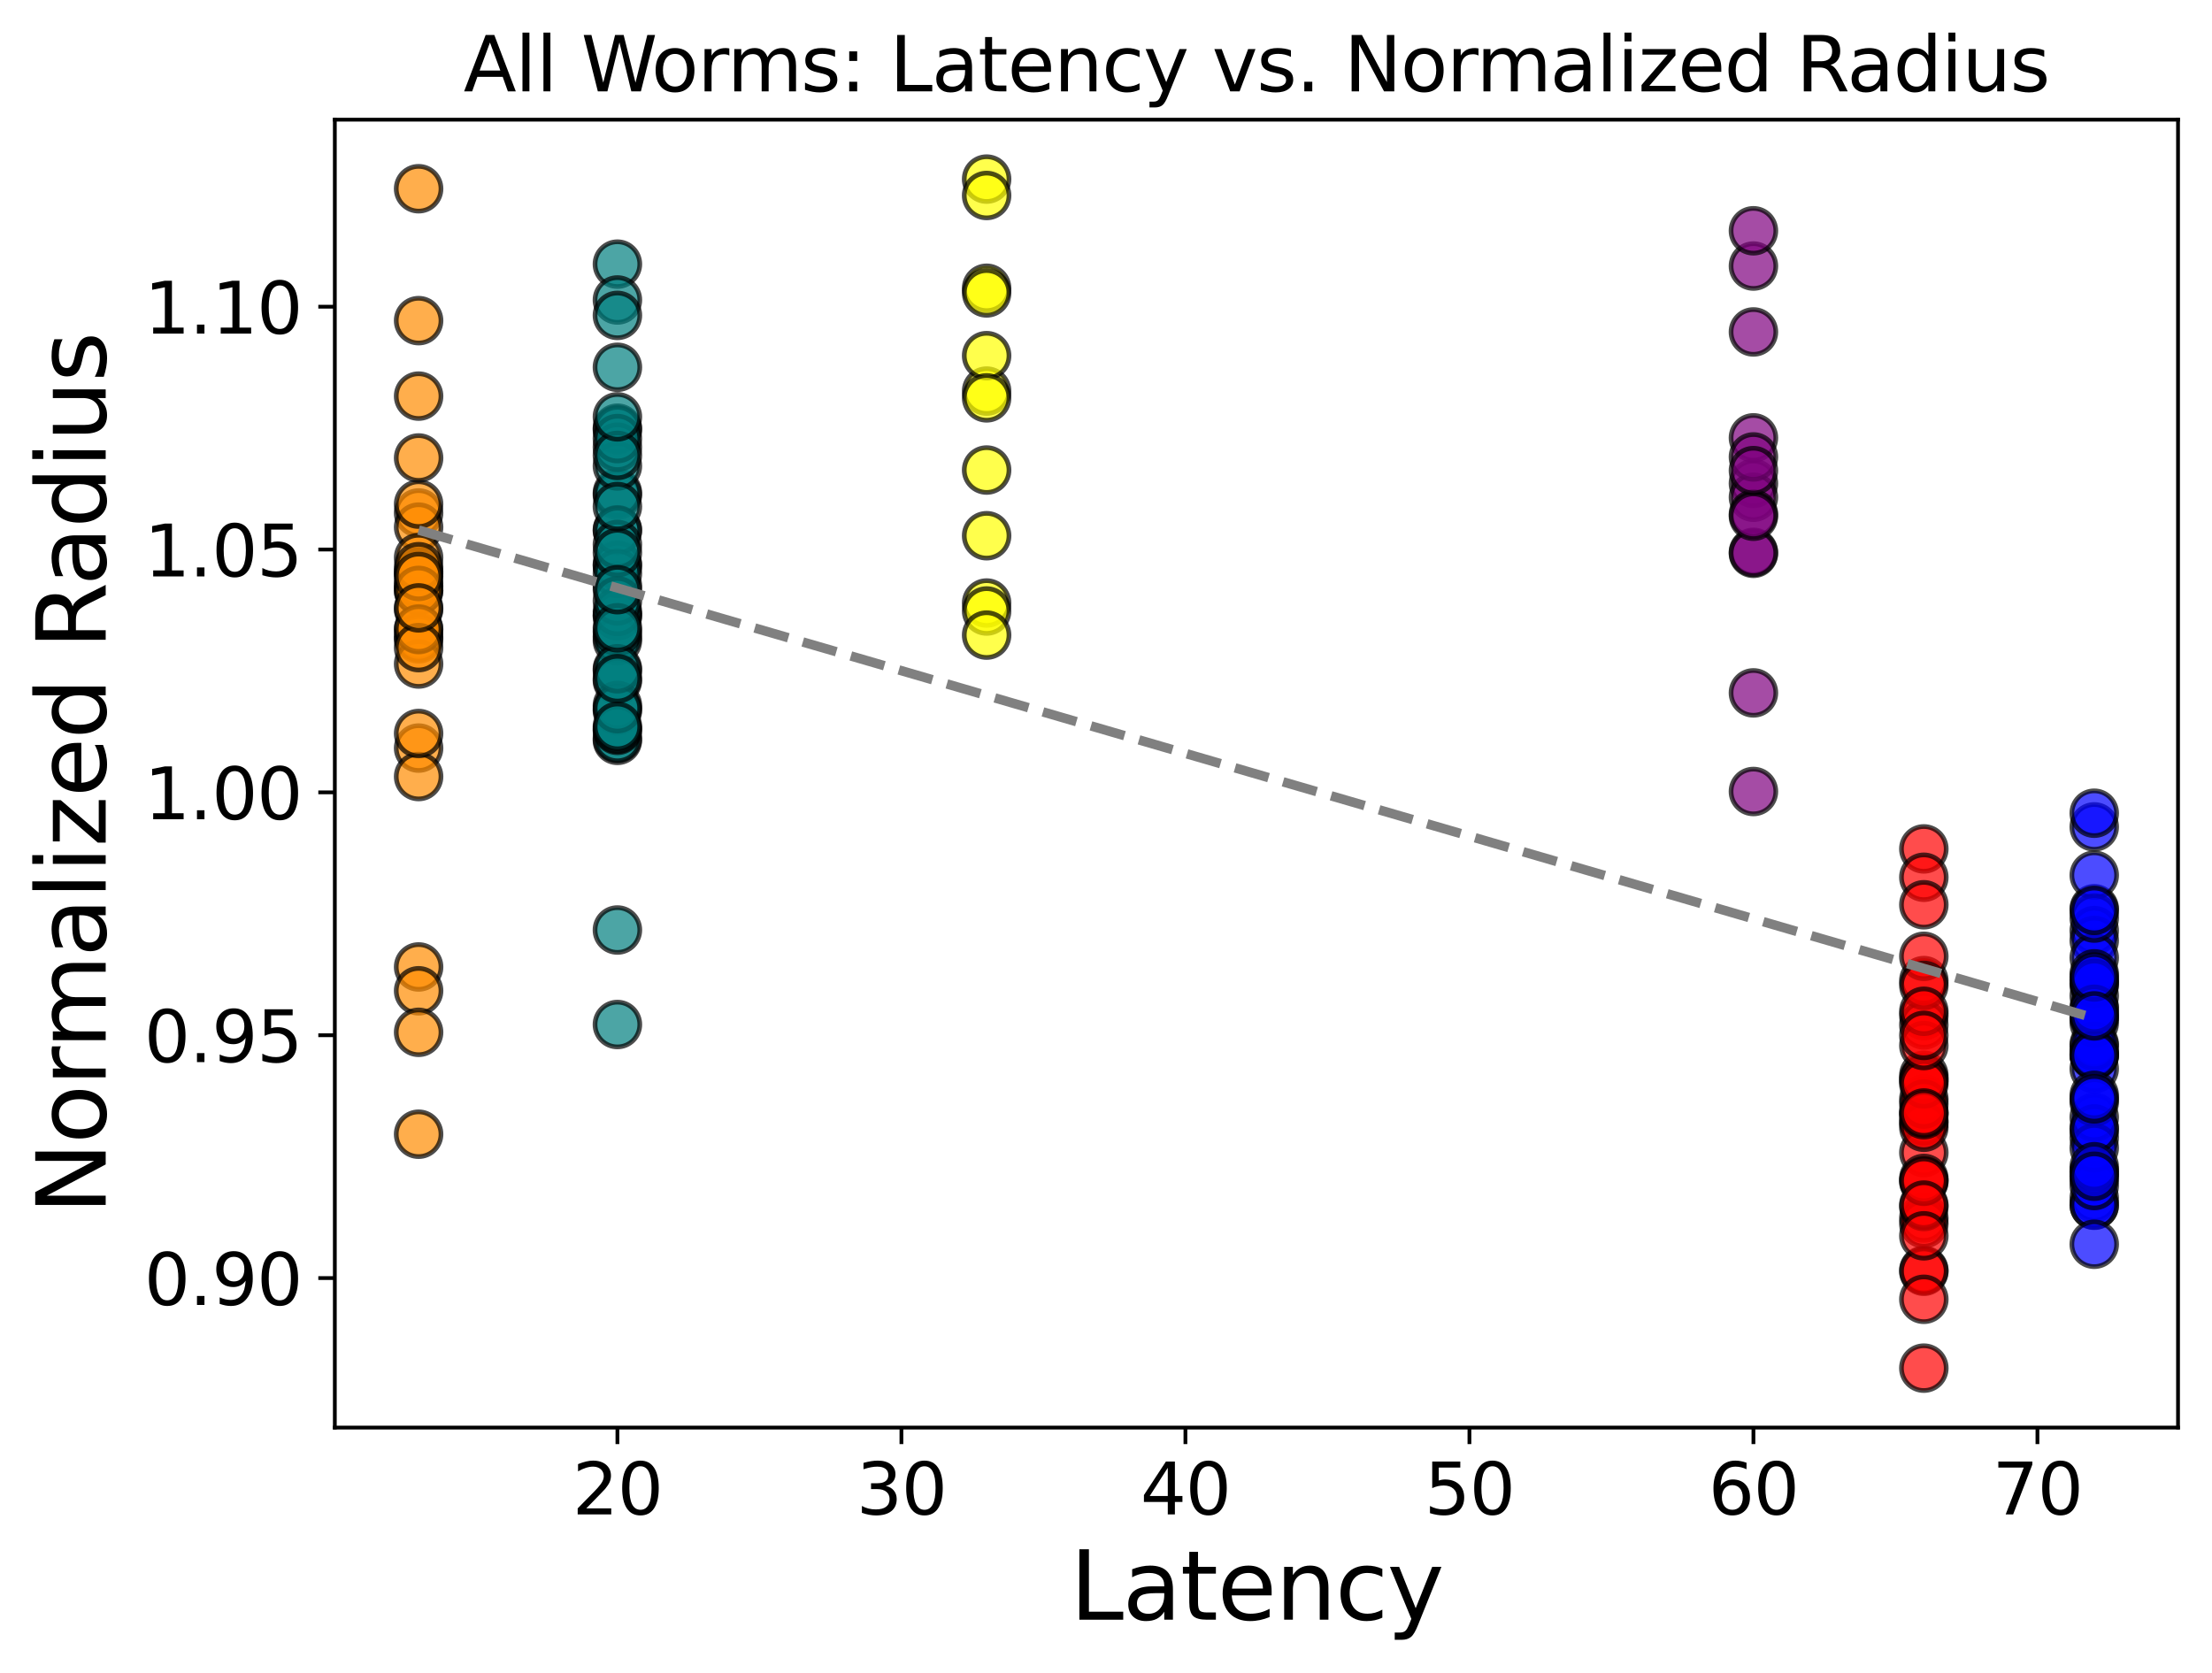 <?xml version="1.0" encoding="utf-8" standalone="no"?>
<!DOCTYPE svg PUBLIC "-//W3C//DTD SVG 1.1//EN"
  "http://www.w3.org/Graphics/SVG/1.1/DTD/svg11.dtd">
<svg xmlns:xlink="http://www.w3.org/1999/xlink" width="468.755pt" height="354.631pt" viewBox="0 0 468.755 354.631" xmlns="http://www.w3.org/2000/svg" version="1.1">
 <defs>
  <style type="text/css">*{stroke-linejoin: round; stroke-linecap: butt}</style>
 </defs>
 <g id="figure_1">
  <g id="patch_1">
   <path d="M 0 354.631 
L 468.755 354.631 
L 468.755 0 
L 0 0 
z
" style="fill: #ffffff"/>
  </g>
  <g id="axes_1">
   <g id="patch_2">
    <path d="M 70.955 302.558 
L 461.555 302.558 
L 461.555 25.358 
L 70.955 25.358 
z
" style="fill: #ffffff"/>
   </g>
   <g id="PathCollection_1">
    <defs>
     <path id="C0_0_af2b470e15" d="M 0 4.743 
C 1.258 4.743 2.465 4.244 3.354 3.354 
C 4.244 2.465 4.743 1.258 4.743 -0 
C 4.743 -1.258 4.244 -2.465 3.354 -3.354 
C 2.465 -4.244 1.258 -4.743 0 -4.743 
C -1.258 -4.743 -2.465 -4.244 -3.354 -3.354 
C -4.244 -2.465 -4.743 -1.258 -4.743 0 
C -4.743 1.258 -4.244 2.465 -3.354 3.354 
C -2.465 4.244 -1.258 4.743 0 4.743 
z
"/>
    </defs>
    <g clip-path="url(#pbd38d6093d)">
     <use xlink:href="#C0_0_af2b470e15" x="130.839" y="119.653" style="fill: #008080; fill-opacity: 0.7; stroke: #000000; stroke-opacity: 0.7"/>
    </g>
    <g clip-path="url(#pbd38d6093d)">
     <use xlink:href="#C0_0_af2b470e15" x="130.839" y="90.742" style="fill: #008080; fill-opacity: 0.7; stroke: #000000; stroke-opacity: 0.7"/>
    </g>
    <g clip-path="url(#pbd38d6093d)">
     <use xlink:href="#C0_0_af2b470e15" x="130.839" y="142.114" style="fill: #008080; fill-opacity: 0.7; stroke: #000000; stroke-opacity: 0.7"/>
    </g>
    <g clip-path="url(#pbd38d6093d)">
     <use xlink:href="#C0_0_af2b470e15" x="130.839" y="124.149" style="fill: #008080; fill-opacity: 0.7; stroke: #000000; stroke-opacity: 0.7"/>
    </g>
    <g clip-path="url(#pbd38d6093d)">
     <use xlink:href="#C0_0_af2b470e15" x="130.839" y="134.98" style="fill: #008080; fill-opacity: 0.7; stroke: #000000; stroke-opacity: 0.7"/>
    </g>
    <g clip-path="url(#pbd38d6093d)">
     <use xlink:href="#C0_0_af2b470e15" x="130.839" y="156.914" style="fill: #008080; fill-opacity: 0.7; stroke: #000000; stroke-opacity: 0.7"/>
    </g>
    <g clip-path="url(#pbd38d6093d)">
     <use xlink:href="#C0_0_af2b470e15" x="130.839" y="104.939" style="fill: #008080; fill-opacity: 0.7; stroke: #000000; stroke-opacity: 0.7"/>
    </g>
    <g clip-path="url(#pbd38d6093d)">
     <use xlink:href="#C0_0_af2b470e15" x="130.839" y="130.462" style="fill: #008080; fill-opacity: 0.7; stroke: #000000; stroke-opacity: 0.7"/>
    </g>
    <g clip-path="url(#pbd38d6093d)">
     <use xlink:href="#C0_0_af2b470e15" x="88.709" y="129.124" style="fill: #ff8c00; fill-opacity: 0.7; stroke: #000000; stroke-opacity: 0.7"/>
    </g>
    <g clip-path="url(#pbd38d6093d)">
     <use xlink:href="#C0_0_af2b470e15" x="88.709" y="124.246" style="fill: #ff8c00; fill-opacity: 0.7; stroke: #000000; stroke-opacity: 0.7"/>
    </g>
    <g clip-path="url(#pbd38d6093d)">
     <use xlink:href="#C0_0_af2b470e15" x="88.709" y="134.996" style="fill: #ff8c00; fill-opacity: 0.7; stroke: #000000; stroke-opacity: 0.7"/>
    </g>
    <g clip-path="url(#pbd38d6093d)">
     <use xlink:href="#C0_0_af2b470e15" x="88.709" y="108.719" style="fill: #ff8c00; fill-opacity: 0.7; stroke: #000000; stroke-opacity: 0.7"/>
    </g>
    <g clip-path="url(#pbd38d6093d)">
     <use xlink:href="#C0_0_af2b470e15" x="88.709" y="135.394" style="fill: #ff8c00; fill-opacity: 0.7; stroke: #000000; stroke-opacity: 0.7"/>
    </g>
    <g clip-path="url(#pbd38d6093d)">
     <use xlink:href="#C0_0_af2b470e15" x="88.709" y="121.575" style="fill: #ff8c00; fill-opacity: 0.7; stroke: #000000; stroke-opacity: 0.7"/>
    </g>
    <g clip-path="url(#pbd38d6093d)">
     <use xlink:href="#C0_0_af2b470e15" x="88.709" y="204.93" style="fill: #ff8c00; fill-opacity: 0.7; stroke: #000000; stroke-opacity: 0.7"/>
    </g>
    <g clip-path="url(#pbd38d6093d)">
     <use xlink:href="#C0_0_af2b470e15" x="407.689" y="269.219" style="fill: #ff0000; fill-opacity: 0.7; stroke: #000000; stroke-opacity: 0.7"/>
    </g>
    <g clip-path="url(#pbd38d6093d)">
     <use xlink:href="#C0_0_af2b470e15" x="407.689" y="237.92" style="fill: #ff0000; fill-opacity: 0.7; stroke: #000000; stroke-opacity: 0.7"/>
    </g>
    <g clip-path="url(#pbd38d6093d)">
     <use xlink:href="#C0_0_af2b470e15" x="407.689" y="215.247" style="fill: #ff0000; fill-opacity: 0.7; stroke: #000000; stroke-opacity: 0.7"/>
    </g>
    <g clip-path="url(#pbd38d6093d)">
     <use xlink:href="#C0_0_af2b470e15" x="407.689" y="237.548" style="fill: #ff0000; fill-opacity: 0.7; stroke: #000000; stroke-opacity: 0.7"/>
    </g>
    <g clip-path="url(#pbd38d6093d)">
     <use xlink:href="#C0_0_af2b470e15" x="407.689" y="244.273" style="fill: #ff0000; fill-opacity: 0.7; stroke: #000000; stroke-opacity: 0.7"/>
    </g>
    <g clip-path="url(#pbd38d6093d)">
     <use xlink:href="#C0_0_af2b470e15" x="407.689" y="217.215" style="fill: #ff0000; fill-opacity: 0.7; stroke: #000000; stroke-opacity: 0.7"/>
    </g>
    <g clip-path="url(#pbd38d6093d)">
     <use xlink:href="#C0_0_af2b470e15" x="443.8" y="241.073" style="fill: #0000ff; fill-opacity: 0.7; stroke: #000000; stroke-opacity: 0.7"/>
    </g>
    <g clip-path="url(#pbd38d6093d)">
     <use xlink:href="#C0_0_af2b470e15" x="443.8" y="239.21" style="fill: #0000ff; fill-opacity: 0.7; stroke: #000000; stroke-opacity: 0.7"/>
    </g>
    <g clip-path="url(#pbd38d6093d)">
     <use xlink:href="#C0_0_af2b470e15" x="443.8" y="248.42" style="fill: #0000ff; fill-opacity: 0.7; stroke: #000000; stroke-opacity: 0.7"/>
    </g>
    <g clip-path="url(#pbd38d6093d)">
     <use xlink:href="#C0_0_af2b470e15" x="443.8" y="226.509" style="fill: #0000ff; fill-opacity: 0.7; stroke: #000000; stroke-opacity: 0.7"/>
    </g>
    <g clip-path="url(#pbd38d6093d)">
     <use xlink:href="#C0_0_af2b470e15" x="443.8" y="249.827" style="fill: #0000ff; fill-opacity: 0.7; stroke: #000000; stroke-opacity: 0.7"/>
    </g>
    <g clip-path="url(#pbd38d6093d)">
     <use xlink:href="#C0_0_af2b470e15" x="371.578" y="102.456" style="fill: #800080; fill-opacity: 0.7; stroke: #000000; stroke-opacity: 0.7"/>
    </g>
    <g clip-path="url(#pbd38d6093d)">
     <use xlink:href="#C0_0_af2b470e15" x="371.578" y="117.055" style="fill: #800080; fill-opacity: 0.7; stroke: #000000; stroke-opacity: 0.7"/>
    </g>
    <g clip-path="url(#pbd38d6093d)">
     <use xlink:href="#C0_0_af2b470e15" x="209.079" y="61.091" style="fill: #ffff00; fill-opacity: 0.7; stroke: #000000; stroke-opacity: 0.7"/>
    </g>
    <g clip-path="url(#pbd38d6093d)">
     <use xlink:href="#C0_0_af2b470e15" x="130.839" y="104.426" style="fill: #008080; fill-opacity: 0.7; stroke: #000000; stroke-opacity: 0.7"/>
    </g>
    <g clip-path="url(#pbd38d6093d)">
     <use xlink:href="#C0_0_af2b470e15" x="130.839" y="112.296" style="fill: #008080; fill-opacity: 0.7; stroke: #000000; stroke-opacity: 0.7"/>
    </g>
    <g clip-path="url(#pbd38d6093d)">
     <use xlink:href="#C0_0_af2b470e15" x="130.839" y="91.065" style="fill: #008080; fill-opacity: 0.7; stroke: #000000; stroke-opacity: 0.7"/>
    </g>
    <g clip-path="url(#pbd38d6093d)">
     <use xlink:href="#C0_0_af2b470e15" x="130.839" y="119.874" style="fill: #008080; fill-opacity: 0.7; stroke: #000000; stroke-opacity: 0.7"/>
    </g>
    <g clip-path="url(#pbd38d6093d)">
     <use xlink:href="#C0_0_af2b470e15" x="130.839" y="112.455" style="fill: #008080; fill-opacity: 0.7; stroke: #000000; stroke-opacity: 0.7"/>
    </g>
    <g clip-path="url(#pbd38d6093d)">
     <use xlink:href="#C0_0_af2b470e15" x="130.839" y="130.489" style="fill: #008080; fill-opacity: 0.7; stroke: #000000; stroke-opacity: 0.7"/>
    </g>
    <g clip-path="url(#pbd38d6093d)">
     <use xlink:href="#C0_0_af2b470e15" x="88.709" y="111.714" style="fill: #ff8c00; fill-opacity: 0.7; stroke: #000000; stroke-opacity: 0.7"/>
    </g>
    <g clip-path="url(#pbd38d6093d)">
     <use xlink:href="#C0_0_af2b470e15" x="88.709" y="123.592" style="fill: #ff8c00; fill-opacity: 0.7; stroke: #000000; stroke-opacity: 0.7"/>
    </g>
    <g clip-path="url(#pbd38d6093d)">
     <use xlink:href="#C0_0_af2b470e15" x="88.709" y="83.951" style="fill: #ff8c00; fill-opacity: 0.7; stroke: #000000; stroke-opacity: 0.7"/>
    </g>
    <g clip-path="url(#pbd38d6093d)">
     <use xlink:href="#C0_0_af2b470e15" x="88.709" y="158.544" style="fill: #ff8c00; fill-opacity: 0.7; stroke: #000000; stroke-opacity: 0.7"/>
    </g>
    <g clip-path="url(#pbd38d6093d)">
     <use xlink:href="#C0_0_af2b470e15" x="88.709" y="118.176" style="fill: #ff8c00; fill-opacity: 0.7; stroke: #000000; stroke-opacity: 0.7"/>
    </g>
    <g clip-path="url(#pbd38d6093d)">
     <use xlink:href="#C0_0_af2b470e15" x="407.689" y="258.149" style="fill: #ff0000; fill-opacity: 0.7; stroke: #000000; stroke-opacity: 0.7"/>
    </g>
    <g clip-path="url(#pbd38d6093d)">
     <use xlink:href="#C0_0_af2b470e15" x="407.689" y="259.37" style="fill: #ff0000; fill-opacity: 0.7; stroke: #000000; stroke-opacity: 0.7"/>
    </g>
    <g clip-path="url(#pbd38d6093d)">
     <use xlink:href="#C0_0_af2b470e15" x="407.689" y="235.719" style="fill: #ff0000; fill-opacity: 0.7; stroke: #000000; stroke-opacity: 0.7"/>
    </g>
    <g clip-path="url(#pbd38d6093d)">
     <use xlink:href="#C0_0_af2b470e15" x="407.689" y="232.921" style="fill: #ff0000; fill-opacity: 0.7; stroke: #000000; stroke-opacity: 0.7"/>
    </g>
    <g clip-path="url(#pbd38d6093d)">
     <use xlink:href="#C0_0_af2b470e15" x="407.689" y="255.707" style="fill: #ff0000; fill-opacity: 0.7; stroke: #000000; stroke-opacity: 0.7"/>
    </g>
    <g clip-path="url(#pbd38d6093d)">
     <use xlink:href="#C0_0_af2b470e15" x="407.689" y="250.259" style="fill: #ff0000; fill-opacity: 0.7; stroke: #000000; stroke-opacity: 0.7"/>
    </g>
    <g clip-path="url(#pbd38d6093d)">
     <use xlink:href="#C0_0_af2b470e15" x="407.689" y="238.91" style="fill: #ff0000; fill-opacity: 0.7; stroke: #000000; stroke-opacity: 0.7"/>
    </g>
    <g clip-path="url(#pbd38d6093d)">
     <use xlink:href="#C0_0_af2b470e15" x="407.689" y="227.898" style="fill: #ff0000; fill-opacity: 0.7; stroke: #000000; stroke-opacity: 0.7"/>
    </g>
    <g clip-path="url(#pbd38d6093d)">
     <use xlink:href="#C0_0_af2b470e15" x="443.8" y="211.038" style="fill: #0000ff; fill-opacity: 0.7; stroke: #000000; stroke-opacity: 0.7"/>
    </g>
    <g clip-path="url(#pbd38d6093d)">
     <use xlink:href="#C0_0_af2b470e15" x="443.8" y="223.303" style="fill: #0000ff; fill-opacity: 0.7; stroke: #000000; stroke-opacity: 0.7"/>
    </g>
    <g clip-path="url(#pbd38d6093d)">
     <use xlink:href="#C0_0_af2b470e15" x="443.8" y="223.549" style="fill: #0000ff; fill-opacity: 0.7; stroke: #000000; stroke-opacity: 0.7"/>
    </g>
    <g clip-path="url(#pbd38d6093d)">
     <use xlink:href="#C0_0_af2b470e15" x="443.8" y="236.801" style="fill: #0000ff; fill-opacity: 0.7; stroke: #000000; stroke-opacity: 0.7"/>
    </g>
    <g clip-path="url(#pbd38d6093d)">
     <use xlink:href="#C0_0_af2b470e15" x="443.8" y="192.592" style="fill: #0000ff; fill-opacity: 0.7; stroke: #000000; stroke-opacity: 0.7"/>
    </g>
    <g clip-path="url(#pbd38d6093d)">
     <use xlink:href="#C0_0_af2b470e15" x="443.8" y="213.473" style="fill: #0000ff; fill-opacity: 0.7; stroke: #000000; stroke-opacity: 0.7"/>
    </g>
    <g clip-path="url(#pbd38d6093d)">
     <use xlink:href="#C0_0_af2b470e15" x="443.8" y="197.225" style="fill: #0000ff; fill-opacity: 0.7; stroke: #000000; stroke-opacity: 0.7"/>
    </g>
    <g clip-path="url(#pbd38d6093d)">
     <use xlink:href="#C0_0_af2b470e15" x="443.8" y="199.302" style="fill: #0000ff; fill-opacity: 0.7; stroke: #000000; stroke-opacity: 0.7"/>
    </g>
    <g clip-path="url(#pbd38d6093d)">
     <use xlink:href="#C0_0_af2b470e15" x="371.578" y="56.386" style="fill: #800080; fill-opacity: 0.7; stroke: #000000; stroke-opacity: 0.7"/>
    </g>
    <g clip-path="url(#pbd38d6093d)">
     <use xlink:href="#C0_0_af2b470e15" x="371.578" y="92.794" style="fill: #800080; fill-opacity: 0.7; stroke: #000000; stroke-opacity: 0.7"/>
    </g>
    <g clip-path="url(#pbd38d6093d)">
     <use xlink:href="#C0_0_af2b470e15" x="371.578" y="105.387" style="fill: #800080; fill-opacity: 0.7; stroke: #000000; stroke-opacity: 0.7"/>
    </g>
    <g clip-path="url(#pbd38d6093d)">
     <use xlink:href="#C0_0_af2b470e15" x="209.079" y="82.886" style="fill: #ffff00; fill-opacity: 0.7; stroke: #000000; stroke-opacity: 0.7"/>
    </g>
    <g clip-path="url(#pbd38d6093d)">
     <use xlink:href="#C0_0_af2b470e15" x="209.079" y="113.54" style="fill: #ffff00; fill-opacity: 0.7; stroke: #000000; stroke-opacity: 0.7"/>
    </g>
    <g clip-path="url(#pbd38d6093d)">
     <use xlink:href="#C0_0_af2b470e15" x="130.839" y="98.754" style="fill: #008080; fill-opacity: 0.7; stroke: #000000; stroke-opacity: 0.7"/>
    </g>
    <g clip-path="url(#pbd38d6093d)">
     <use xlink:href="#C0_0_af2b470e15" x="130.839" y="121.536" style="fill: #008080; fill-opacity: 0.7; stroke: #000000; stroke-opacity: 0.7"/>
    </g>
    <g clip-path="url(#pbd38d6093d)">
     <use xlink:href="#C0_0_af2b470e15" x="130.839" y="94.775" style="fill: #008080; fill-opacity: 0.7; stroke: #000000; stroke-opacity: 0.7"/>
    </g>
    <g clip-path="url(#pbd38d6093d)">
     <use xlink:href="#C0_0_af2b470e15" x="130.839" y="135.783" style="fill: #008080; fill-opacity: 0.7; stroke: #000000; stroke-opacity: 0.7"/>
    </g>
    <g clip-path="url(#pbd38d6093d)">
     <use xlink:href="#C0_0_af2b470e15" x="88.709" y="164.575" style="fill: #ff8c00; fill-opacity: 0.7; stroke: #000000; stroke-opacity: 0.7"/>
    </g>
    <g clip-path="url(#pbd38d6093d)">
     <use xlink:href="#C0_0_af2b470e15" x="88.709" y="209.981" style="fill: #ff8c00; fill-opacity: 0.7; stroke: #000000; stroke-opacity: 0.7"/>
    </g>
    <g clip-path="url(#pbd38d6093d)">
     <use xlink:href="#C0_0_af2b470e15" x="88.709" y="240.38" style="fill: #ff8c00; fill-opacity: 0.7; stroke: #000000; stroke-opacity: 0.7"/>
    </g>
    <g clip-path="url(#pbd38d6093d)">
     <use xlink:href="#C0_0_af2b470e15" x="88.709" y="67.955" style="fill: #ff8c00; fill-opacity: 0.7; stroke: #000000; stroke-opacity: 0.7"/>
    </g>
    <g clip-path="url(#pbd38d6093d)">
     <use xlink:href="#C0_0_af2b470e15" x="407.689" y="228.952" style="fill: #ff0000; fill-opacity: 0.7; stroke: #000000; stroke-opacity: 0.7"/>
    </g>
    <g clip-path="url(#pbd38d6093d)">
     <use xlink:href="#C0_0_af2b470e15" x="407.689" y="269.435" style="fill: #ff0000; fill-opacity: 0.7; stroke: #000000; stroke-opacity: 0.7"/>
    </g>
    <g clip-path="url(#pbd38d6093d)">
     <use xlink:href="#C0_0_af2b470e15" x="407.689" y="249.747" style="fill: #ff0000; fill-opacity: 0.7; stroke: #000000; stroke-opacity: 0.7"/>
    </g>
    <g clip-path="url(#pbd38d6093d)">
     <use xlink:href="#C0_0_af2b470e15" x="443.8" y="253.91" style="fill: #0000ff; fill-opacity: 0.7; stroke: #000000; stroke-opacity: 0.7"/>
    </g>
    <g clip-path="url(#pbd38d6093d)">
     <use xlink:href="#C0_0_af2b470e15" x="443.8" y="208.695" style="fill: #0000ff; fill-opacity: 0.7; stroke: #000000; stroke-opacity: 0.7"/>
    </g>
    <g clip-path="url(#pbd38d6093d)">
     <use xlink:href="#C0_0_af2b470e15" x="443.8" y="233.564" style="fill: #0000ff; fill-opacity: 0.7; stroke: #000000; stroke-opacity: 0.7"/>
    </g>
    <g clip-path="url(#pbd38d6093d)">
     <use xlink:href="#C0_0_af2b470e15" x="371.578" y="117.274" style="fill: #800080; fill-opacity: 0.7; stroke: #000000; stroke-opacity: 0.7"/>
    </g>
    <g clip-path="url(#pbd38d6093d)">
     <use xlink:href="#C0_0_af2b470e15" x="371.578" y="167.744" style="fill: #800080; fill-opacity: 0.7; stroke: #000000; stroke-opacity: 0.7"/>
    </g>
    <g clip-path="url(#pbd38d6093d)">
     <use xlink:href="#C0_0_af2b470e15" x="209.079" y="75.377" style="fill: #ffff00; fill-opacity: 0.7; stroke: #000000; stroke-opacity: 0.7"/>
    </g>
    <g clip-path="url(#pbd38d6093d)">
     <use xlink:href="#C0_0_af2b470e15" x="209.079" y="84.32" style="fill: #ffff00; fill-opacity: 0.7; stroke: #000000; stroke-opacity: 0.7"/>
    </g>
    <g clip-path="url(#pbd38d6093d)">
     <use xlink:href="#C0_0_af2b470e15" x="130.839" y="115.399" style="fill: #008080; fill-opacity: 0.7; stroke: #000000; stroke-opacity: 0.7"/>
    </g>
    <g clip-path="url(#pbd38d6093d)">
     <use xlink:href="#C0_0_af2b470e15" x="130.839" y="117.129" style="fill: #008080; fill-opacity: 0.7; stroke: #000000; stroke-opacity: 0.7"/>
    </g>
    <g clip-path="url(#pbd38d6093d)">
     <use xlink:href="#C0_0_af2b470e15" x="130.839" y="129.587" style="fill: #008080; fill-opacity: 0.7; stroke: #000000; stroke-opacity: 0.7"/>
    </g>
    <g clip-path="url(#pbd38d6093d)">
     <use xlink:href="#C0_0_af2b470e15" x="130.839" y="107.353" style="fill: #008080; fill-opacity: 0.7; stroke: #000000; stroke-opacity: 0.7"/>
    </g>
    <g clip-path="url(#pbd38d6093d)">
     <use xlink:href="#C0_0_af2b470e15" x="130.839" y="156.499" style="fill: #008080; fill-opacity: 0.7; stroke: #000000; stroke-opacity: 0.7"/>
    </g>
    <g clip-path="url(#pbd38d6093d)">
     <use xlink:href="#C0_0_af2b470e15" x="130.839" y="127.346" style="fill: #008080; fill-opacity: 0.7; stroke: #000000; stroke-opacity: 0.7"/>
    </g>
    <g clip-path="url(#pbd38d6093d)">
     <use xlink:href="#C0_0_af2b470e15" x="88.709" y="140.728" style="fill: #ff8c00; fill-opacity: 0.7; stroke: #000000; stroke-opacity: 0.7"/>
    </g>
    <g clip-path="url(#pbd38d6093d)">
     <use xlink:href="#C0_0_af2b470e15" x="88.709" y="121.159" style="fill: #ff8c00; fill-opacity: 0.7; stroke: #000000; stroke-opacity: 0.7"/>
    </g>
    <g clip-path="url(#pbd38d6093d)">
     <use xlink:href="#C0_0_af2b470e15" x="88.709" y="125.208" style="fill: #ff8c00; fill-opacity: 0.7; stroke: #000000; stroke-opacity: 0.7"/>
    </g>
    <g clip-path="url(#pbd38d6093d)">
     <use xlink:href="#C0_0_af2b470e15" x="88.709" y="218.784" style="fill: #ff8c00; fill-opacity: 0.7; stroke: #000000; stroke-opacity: 0.7"/>
    </g>
    <g clip-path="url(#pbd38d6093d)">
     <use xlink:href="#C0_0_af2b470e15" x="88.709" y="106.842" style="fill: #ff8c00; fill-opacity: 0.7; stroke: #000000; stroke-opacity: 0.7"/>
    </g>
    <g clip-path="url(#pbd38d6093d)">
     <use xlink:href="#C0_0_af2b470e15" x="88.709" y="120.102" style="fill: #ff8c00; fill-opacity: 0.7; stroke: #000000; stroke-opacity: 0.7"/>
    </g>
    <g clip-path="url(#pbd38d6093d)">
     <use xlink:href="#C0_0_af2b470e15" x="407.689" y="233.995" style="fill: #ff0000; fill-opacity: 0.7; stroke: #000000; stroke-opacity: 0.7"/>
    </g>
    <g clip-path="url(#pbd38d6093d)">
     <use xlink:href="#C0_0_af2b470e15" x="407.689" y="228.7" style="fill: #ff0000; fill-opacity: 0.7; stroke: #000000; stroke-opacity: 0.7"/>
    </g>
    <g clip-path="url(#pbd38d6093d)">
     <use xlink:href="#C0_0_af2b470e15" x="407.689" y="207.822" style="fill: #ff0000; fill-opacity: 0.7; stroke: #000000; stroke-opacity: 0.7"/>
    </g>
    <g clip-path="url(#pbd38d6093d)">
     <use xlink:href="#C0_0_af2b470e15" x="443.8" y="255.44" style="fill: #0000ff; fill-opacity: 0.7; stroke: #000000; stroke-opacity: 0.7"/>
    </g>
    <g clip-path="url(#pbd38d6093d)">
     <use xlink:href="#C0_0_af2b470e15" x="443.8" y="255.389" style="fill: #0000ff; fill-opacity: 0.7; stroke: #000000; stroke-opacity: 0.7"/>
    </g>
    <g clip-path="url(#pbd38d6093d)">
     <use xlink:href="#C0_0_af2b470e15" x="443.8" y="251.261" style="fill: #0000ff; fill-opacity: 0.7; stroke: #000000; stroke-opacity: 0.7"/>
    </g>
    <g clip-path="url(#pbd38d6093d)">
     <use xlink:href="#C0_0_af2b470e15" x="443.8" y="221.311" style="fill: #0000ff; fill-opacity: 0.7; stroke: #000000; stroke-opacity: 0.7"/>
    </g>
    <g clip-path="url(#pbd38d6093d)">
     <use xlink:href="#C0_0_af2b470e15" x="443.8" y="202.986" style="fill: #0000ff; fill-opacity: 0.7; stroke: #000000; stroke-opacity: 0.7"/>
    </g>
    <g clip-path="url(#pbd38d6093d)">
     <use xlink:href="#C0_0_af2b470e15" x="443.8" y="243.272" style="fill: #0000ff; fill-opacity: 0.7; stroke: #000000; stroke-opacity: 0.7"/>
    </g>
    <g clip-path="url(#pbd38d6093d)">
     <use xlink:href="#C0_0_af2b470e15" x="443.8" y="216.8" style="fill: #0000ff; fill-opacity: 0.7; stroke: #000000; stroke-opacity: 0.7"/>
    </g>
    <g clip-path="url(#pbd38d6093d)">
     <use xlink:href="#C0_0_af2b470e15" x="371.578" y="96.839" style="fill: #800080; fill-opacity: 0.7; stroke: #000000; stroke-opacity: 0.7"/>
    </g>
    <g clip-path="url(#pbd38d6093d)">
     <use xlink:href="#C0_0_af2b470e15" x="371.578" y="108.956" style="fill: #800080; fill-opacity: 0.7; stroke: #000000; stroke-opacity: 0.7"/>
    </g>
    <g clip-path="url(#pbd38d6093d)">
     <use xlink:href="#C0_0_af2b470e15" x="209.079" y="127.805" style="fill: #ffff00; fill-opacity: 0.7; stroke: #000000; stroke-opacity: 0.7"/>
    </g>
    <g clip-path="url(#pbd38d6093d)">
     <use xlink:href="#C0_0_af2b470e15" x="209.079" y="129.492" style="fill: #ffff00; fill-opacity: 0.7; stroke: #000000; stroke-opacity: 0.7"/>
    </g>
    <g clip-path="url(#pbd38d6093d)">
     <use xlink:href="#C0_0_af2b470e15" x="130.839" y="92.951" style="fill: #008080; fill-opacity: 0.7; stroke: #000000; stroke-opacity: 0.7"/>
    </g>
    <g clip-path="url(#pbd38d6093d)">
     <use xlink:href="#C0_0_af2b470e15" x="130.839" y="55.981" style="fill: #008080; fill-opacity: 0.7; stroke: #000000; stroke-opacity: 0.7"/>
    </g>
    <g clip-path="url(#pbd38d6093d)">
     <use xlink:href="#C0_0_af2b470e15" x="130.839" y="133.841" style="fill: #008080; fill-opacity: 0.7; stroke: #000000; stroke-opacity: 0.7"/>
    </g>
    <g clip-path="url(#pbd38d6093d)">
     <use xlink:href="#C0_0_af2b470e15" x="130.839" y="63.577" style="fill: #008080; fill-opacity: 0.7; stroke: #000000; stroke-opacity: 0.7"/>
    </g>
    <g clip-path="url(#pbd38d6093d)">
     <use xlink:href="#C0_0_af2b470e15" x="130.839" y="144.271" style="fill: #008080; fill-opacity: 0.7; stroke: #000000; stroke-opacity: 0.7"/>
    </g>
    <g clip-path="url(#pbd38d6093d)">
     <use xlink:href="#C0_0_af2b470e15" x="88.709" y="40.001" style="fill: #ff8c00; fill-opacity: 0.7; stroke: #000000; stroke-opacity: 0.7"/>
    </g>
    <g clip-path="url(#pbd38d6093d)">
     <use xlink:href="#C0_0_af2b470e15" x="407.689" y="289.957" style="fill: #ff0000; fill-opacity: 0.7; stroke: #000000; stroke-opacity: 0.7"/>
    </g>
    <g clip-path="url(#pbd38d6093d)">
     <use xlink:href="#C0_0_af2b470e15" x="407.689" y="229.719" style="fill: #ff0000; fill-opacity: 0.7; stroke: #000000; stroke-opacity: 0.7"/>
    </g>
    <g clip-path="url(#pbd38d6093d)">
     <use xlink:href="#C0_0_af2b470e15" x="407.689" y="250.372" style="fill: #ff0000; fill-opacity: 0.7; stroke: #000000; stroke-opacity: 0.7"/>
    </g>
    <g clip-path="url(#pbd38d6093d)">
     <use xlink:href="#C0_0_af2b470e15" x="407.689" y="179.913" style="fill: #ff0000; fill-opacity: 0.7; stroke: #000000; stroke-opacity: 0.7"/>
    </g>
    <g clip-path="url(#pbd38d6093d)">
     <use xlink:href="#C0_0_af2b470e15" x="407.689" y="255.402" style="fill: #ff0000; fill-opacity: 0.7; stroke: #000000; stroke-opacity: 0.7"/>
    </g>
    <g clip-path="url(#pbd38d6093d)">
     <use xlink:href="#C0_0_af2b470e15" x="407.689" y="202.674" style="fill: #ff0000; fill-opacity: 0.7; stroke: #000000; stroke-opacity: 0.7"/>
    </g>
    <g clip-path="url(#pbd38d6093d)">
     <use xlink:href="#C0_0_af2b470e15" x="407.689" y="185.924" style="fill: #ff0000; fill-opacity: 0.7; stroke: #000000; stroke-opacity: 0.7"/>
    </g>
    <g clip-path="url(#pbd38d6093d)">
     <use xlink:href="#C0_0_af2b470e15" x="407.689" y="208.831" style="fill: #ff0000; fill-opacity: 0.7; stroke: #000000; stroke-opacity: 0.7"/>
    </g>
    <g clip-path="url(#pbd38d6093d)">
     <use xlink:href="#C0_0_af2b470e15" x="443.8" y="185.484" style="fill: #0000ff; fill-opacity: 0.7; stroke: #000000; stroke-opacity: 0.7"/>
    </g>
    <g clip-path="url(#pbd38d6093d)">
     <use xlink:href="#C0_0_af2b470e15" x="443.8" y="175.249" style="fill: #0000ff; fill-opacity: 0.7; stroke: #000000; stroke-opacity: 0.7"/>
    </g>
    <g clip-path="url(#pbd38d6093d)">
     <use xlink:href="#C0_0_af2b470e15" x="443.8" y="172.351" style="fill: #0000ff; fill-opacity: 0.7; stroke: #000000; stroke-opacity: 0.7"/>
    </g>
    <g clip-path="url(#pbd38d6093d)">
     <use xlink:href="#C0_0_af2b470e15" x="443.8" y="215.76" style="fill: #0000ff; fill-opacity: 0.7; stroke: #000000; stroke-opacity: 0.7"/>
    </g>
    <g clip-path="url(#pbd38d6093d)">
     <use xlink:href="#C0_0_af2b470e15" x="443.8" y="194.569" style="fill: #0000ff; fill-opacity: 0.7; stroke: #000000; stroke-opacity: 0.7"/>
    </g>
    <g clip-path="url(#pbd38d6093d)">
     <use xlink:href="#C0_0_af2b470e15" x="443.8" y="207.744" style="fill: #0000ff; fill-opacity: 0.7; stroke: #000000; stroke-opacity: 0.7"/>
    </g>
    <g clip-path="url(#pbd38d6093d)">
     <use xlink:href="#C0_0_af2b470e15" x="443.8" y="192.951" style="fill: #0000ff; fill-opacity: 0.7; stroke: #000000; stroke-opacity: 0.7"/>
    </g>
    <g clip-path="url(#pbd38d6093d)">
     <use xlink:href="#C0_0_af2b470e15" x="443.8" y="206.386" style="fill: #0000ff; fill-opacity: 0.7; stroke: #000000; stroke-opacity: 0.7"/>
    </g>
    <g clip-path="url(#pbd38d6093d)">
     <use xlink:href="#C0_0_af2b470e15" x="371.578" y="109.413" style="fill: #800080; fill-opacity: 0.7; stroke: #000000; stroke-opacity: 0.7"/>
    </g>
    <g clip-path="url(#pbd38d6093d)">
     <use xlink:href="#C0_0_af2b470e15" x="371.578" y="70.35" style="fill: #800080; fill-opacity: 0.7; stroke: #000000; stroke-opacity: 0.7"/>
    </g>
    <g clip-path="url(#pbd38d6093d)">
     <use xlink:href="#C0_0_af2b470e15" x="209.079" y="134.601" style="fill: #ffff00; fill-opacity: 0.7; stroke: #000000; stroke-opacity: 0.7"/>
    </g>
    <g clip-path="url(#pbd38d6093d)">
     <use xlink:href="#C0_0_af2b470e15" x="130.839" y="150.609" style="fill: #008080; fill-opacity: 0.7; stroke: #000000; stroke-opacity: 0.7"/>
    </g>
    <g clip-path="url(#pbd38d6093d)">
     <use xlink:href="#C0_0_af2b470e15" x="130.839" y="154.788" style="fill: #008080; fill-opacity: 0.7; stroke: #000000; stroke-opacity: 0.7"/>
    </g>
    <g clip-path="url(#pbd38d6093d)">
     <use xlink:href="#C0_0_af2b470e15" x="130.839" y="149.508" style="fill: #008080; fill-opacity: 0.7; stroke: #000000; stroke-opacity: 0.7"/>
    </g>
    <g clip-path="url(#pbd38d6093d)">
     <use xlink:href="#C0_0_af2b470e15" x="130.839" y="197.102" style="fill: #008080; fill-opacity: 0.7; stroke: #000000; stroke-opacity: 0.7"/>
    </g>
    <g clip-path="url(#pbd38d6093d)">
     <use xlink:href="#C0_0_af2b470e15" x="130.839" y="154.528" style="fill: #008080; fill-opacity: 0.7; stroke: #000000; stroke-opacity: 0.7"/>
    </g>
    <g clip-path="url(#pbd38d6093d)">
     <use xlink:href="#C0_0_af2b470e15" x="130.839" y="150.192" style="fill: #008080; fill-opacity: 0.7; stroke: #000000; stroke-opacity: 0.7"/>
    </g>
    <g clip-path="url(#pbd38d6093d)">
     <use xlink:href="#C0_0_af2b470e15" x="130.839" y="141.738" style="fill: #008080; fill-opacity: 0.7; stroke: #000000; stroke-opacity: 0.7"/>
    </g>
    <g clip-path="url(#pbd38d6093d)">
     <use xlink:href="#C0_0_af2b470e15" x="130.839" y="143.836" style="fill: #008080; fill-opacity: 0.7; stroke: #000000; stroke-opacity: 0.7"/>
    </g>
    <g clip-path="url(#pbd38d6093d)">
     <use xlink:href="#C0_0_af2b470e15" x="130.839" y="153.948" style="fill: #008080; fill-opacity: 0.7; stroke: #000000; stroke-opacity: 0.7"/>
    </g>
    <g clip-path="url(#pbd38d6093d)">
     <use xlink:href="#C0_0_af2b470e15" x="130.839" y="96.519" style="fill: #008080; fill-opacity: 0.7; stroke: #000000; stroke-opacity: 0.7"/>
    </g>
    <g clip-path="url(#pbd38d6093d)">
     <use xlink:href="#C0_0_af2b470e15" x="88.709" y="125.124" style="fill: #ff8c00; fill-opacity: 0.7; stroke: #000000; stroke-opacity: 0.7"/>
    </g>
    <g clip-path="url(#pbd38d6093d)">
     <use xlink:href="#C0_0_af2b470e15" x="88.709" y="155.456" style="fill: #ff8c00; fill-opacity: 0.7; stroke: #000000; stroke-opacity: 0.7"/>
    </g>
    <g clip-path="url(#pbd38d6093d)">
     <use xlink:href="#C0_0_af2b470e15" x="88.709" y="133.448" style="fill: #ff8c00; fill-opacity: 0.7; stroke: #000000; stroke-opacity: 0.7"/>
    </g>
    <g clip-path="url(#pbd38d6093d)">
     <use xlink:href="#C0_0_af2b470e15" x="88.709" y="122.173" style="fill: #ff8c00; fill-opacity: 0.7; stroke: #000000; stroke-opacity: 0.7"/>
    </g>
    <g clip-path="url(#pbd38d6093d)">
     <use xlink:href="#C0_0_af2b470e15" x="88.709" y="133.293" style="fill: #ff8c00; fill-opacity: 0.7; stroke: #000000; stroke-opacity: 0.7"/>
    </g>
    <g clip-path="url(#pbd38d6093d)">
     <use xlink:href="#C0_0_af2b470e15" x="407.689" y="275.366" style="fill: #ff0000; fill-opacity: 0.7; stroke: #000000; stroke-opacity: 0.7"/>
    </g>
    <g clip-path="url(#pbd38d6093d)">
     <use xlink:href="#C0_0_af2b470e15" x="443.8" y="239.279" style="fill: #0000ff; fill-opacity: 0.7; stroke: #000000; stroke-opacity: 0.7"/>
    </g>
    <g clip-path="url(#pbd38d6093d)">
     <use xlink:href="#C0_0_af2b470e15" x="443.8" y="221.756" style="fill: #0000ff; fill-opacity: 0.7; stroke: #000000; stroke-opacity: 0.7"/>
    </g>
    <g clip-path="url(#pbd38d6093d)">
     <use xlink:href="#C0_0_af2b470e15" x="443.8" y="223.49" style="fill: #0000ff; fill-opacity: 0.7; stroke: #000000; stroke-opacity: 0.7"/>
    </g>
    <g clip-path="url(#pbd38d6093d)">
     <use xlink:href="#C0_0_af2b470e15" x="443.8" y="248.276" style="fill: #0000ff; fill-opacity: 0.7; stroke: #000000; stroke-opacity: 0.7"/>
    </g>
    <g clip-path="url(#pbd38d6093d)">
     <use xlink:href="#C0_0_af2b470e15" x="443.8" y="208.423" style="fill: #0000ff; fill-opacity: 0.7; stroke: #000000; stroke-opacity: 0.7"/>
    </g>
    <g clip-path="url(#pbd38d6093d)">
     <use xlink:href="#C0_0_af2b470e15" x="443.8" y="263.698" style="fill: #0000ff; fill-opacity: 0.7; stroke: #000000; stroke-opacity: 0.7"/>
    </g>
    <g clip-path="url(#pbd38d6093d)">
     <use xlink:href="#C0_0_af2b470e15" x="443.8" y="215.111" style="fill: #0000ff; fill-opacity: 0.7; stroke: #000000; stroke-opacity: 0.7"/>
    </g>
    <g clip-path="url(#pbd38d6093d)">
     <use xlink:href="#C0_0_af2b470e15" x="371.578" y="146.846" style="fill: #800080; fill-opacity: 0.7; stroke: #000000; stroke-opacity: 0.7"/>
    </g>
    <g clip-path="url(#pbd38d6093d)">
     <use xlink:href="#C0_0_af2b470e15" x="209.079" y="99.618" style="fill: #ffff00; fill-opacity: 0.7; stroke: #000000; stroke-opacity: 0.7"/>
    </g>
    <g clip-path="url(#pbd38d6093d)">
     <use xlink:href="#C0_0_af2b470e15" x="209.079" y="62.078" style="fill: #ffff00; fill-opacity: 0.7; stroke: #000000; stroke-opacity: 0.7"/>
    </g>
    <g clip-path="url(#pbd38d6093d)">
     <use xlink:href="#C0_0_af2b470e15" x="130.839" y="77.841" style="fill: #008080; fill-opacity: 0.7; stroke: #000000; stroke-opacity: 0.7"/>
    </g>
    <g clip-path="url(#pbd38d6093d)">
     <use xlink:href="#C0_0_af2b470e15" x="130.839" y="133.046" style="fill: #008080; fill-opacity: 0.7; stroke: #000000; stroke-opacity: 0.7"/>
    </g>
    <g clip-path="url(#pbd38d6093d)">
     <use xlink:href="#C0_0_af2b470e15" x="130.839" y="124.978" style="fill: #008080; fill-opacity: 0.7; stroke: #000000; stroke-opacity: 0.7"/>
    </g>
    <g clip-path="url(#pbd38d6093d)">
     <use xlink:href="#C0_0_af2b470e15" x="130.839" y="217.131" style="fill: #008080; fill-opacity: 0.7; stroke: #000000; stroke-opacity: 0.7"/>
    </g>
    <g clip-path="url(#pbd38d6093d)">
     <use xlink:href="#C0_0_af2b470e15" x="130.839" y="88.34" style="fill: #008080; fill-opacity: 0.7; stroke: #000000; stroke-opacity: 0.7"/>
    </g>
    <g clip-path="url(#pbd38d6093d)">
     <use xlink:href="#C0_0_af2b470e15" x="130.839" y="66.843" style="fill: #008080; fill-opacity: 0.7; stroke: #000000; stroke-opacity: 0.7"/>
    </g>
    <g clip-path="url(#pbd38d6093d)">
     <use xlink:href="#C0_0_af2b470e15" x="88.709" y="137.255" style="fill: #ff8c00; fill-opacity: 0.7; stroke: #000000; stroke-opacity: 0.7"/>
    </g>
    <g clip-path="url(#pbd38d6093d)">
     <use xlink:href="#C0_0_af2b470e15" x="88.709" y="128.829" style="fill: #ff8c00; fill-opacity: 0.7; stroke: #000000; stroke-opacity: 0.7"/>
    </g>
    <g clip-path="url(#pbd38d6093d)">
     <use xlink:href="#C0_0_af2b470e15" x="88.709" y="97.062" style="fill: #ff8c00; fill-opacity: 0.7; stroke: #000000; stroke-opacity: 0.7"/>
    </g>
    <g clip-path="url(#pbd38d6093d)">
     <use xlink:href="#C0_0_af2b470e15" x="407.689" y="221.585" style="fill: #ff0000; fill-opacity: 0.7; stroke: #000000; stroke-opacity: 0.7"/>
    </g>
    <g clip-path="url(#pbd38d6093d)">
     <use xlink:href="#C0_0_af2b470e15" x="407.689" y="261.911" style="fill: #ff0000; fill-opacity: 0.7; stroke: #000000; stroke-opacity: 0.7"/>
    </g>
    <g clip-path="url(#pbd38d6093d)">
     <use xlink:href="#C0_0_af2b470e15" x="407.689" y="214.323" style="fill: #ff0000; fill-opacity: 0.7; stroke: #000000; stroke-opacity: 0.7"/>
    </g>
    <g clip-path="url(#pbd38d6093d)">
     <use xlink:href="#C0_0_af2b470e15" x="407.689" y="236.249" style="fill: #ff0000; fill-opacity: 0.7; stroke: #000000; stroke-opacity: 0.7"/>
    </g>
    <g clip-path="url(#pbd38d6093d)">
     <use xlink:href="#C0_0_af2b470e15" x="407.689" y="235.881" style="fill: #ff0000; fill-opacity: 0.7; stroke: #000000; stroke-opacity: 0.7"/>
    </g>
    <g clip-path="url(#pbd38d6093d)">
     <use xlink:href="#C0_0_af2b470e15" x="407.689" y="191.75" style="fill: #ff0000; fill-opacity: 0.7; stroke: #000000; stroke-opacity: 0.7"/>
    </g>
    <g clip-path="url(#pbd38d6093d)">
     <use xlink:href="#C0_0_af2b470e15" x="407.689" y="219.436" style="fill: #ff0000; fill-opacity: 0.7; stroke: #000000; stroke-opacity: 0.7"/>
    </g>
    <g clip-path="url(#pbd38d6093d)">
     <use xlink:href="#C0_0_af2b470e15" x="443.8" y="247.269" style="fill: #0000ff; fill-opacity: 0.7; stroke: #000000; stroke-opacity: 0.7"/>
    </g>
    <g clip-path="url(#pbd38d6093d)">
     <use xlink:href="#C0_0_af2b470e15" x="443.8" y="223.73" style="fill: #0000ff; fill-opacity: 0.7; stroke: #000000; stroke-opacity: 0.7"/>
    </g>
    <g clip-path="url(#pbd38d6093d)">
     <use xlink:href="#C0_0_af2b470e15" x="443.8" y="249.284" style="fill: #0000ff; fill-opacity: 0.7; stroke: #000000; stroke-opacity: 0.7"/>
    </g>
    <g clip-path="url(#pbd38d6093d)">
     <use xlink:href="#C0_0_af2b470e15" x="443.8" y="213.897" style="fill: #0000ff; fill-opacity: 0.7; stroke: #000000; stroke-opacity: 0.7"/>
    </g>
    <g clip-path="url(#pbd38d6093d)">
     <use xlink:href="#C0_0_af2b470e15" x="443.8" y="232.138" style="fill: #0000ff; fill-opacity: 0.7; stroke: #000000; stroke-opacity: 0.7"/>
    </g>
    <g clip-path="url(#pbd38d6093d)">
     <use xlink:href="#C0_0_af2b470e15" x="443.8" y="232.878" style="fill: #0000ff; fill-opacity: 0.7; stroke: #000000; stroke-opacity: 0.7"/>
    </g>
    <g clip-path="url(#pbd38d6093d)">
     <use xlink:href="#C0_0_af2b470e15" x="443.8" y="207.065" style="fill: #0000ff; fill-opacity: 0.7; stroke: #000000; stroke-opacity: 0.7"/>
    </g>
    <g clip-path="url(#pbd38d6093d)">
     <use xlink:href="#C0_0_af2b470e15" x="443.8" y="215.31" style="fill: #0000ff; fill-opacity: 0.7; stroke: #000000; stroke-opacity: 0.7"/>
    </g>
    <g clip-path="url(#pbd38d6093d)">
     <use xlink:href="#C0_0_af2b470e15" x="371.578" y="99.739" style="fill: #800080; fill-opacity: 0.7; stroke: #000000; stroke-opacity: 0.7"/>
    </g>
    <g clip-path="url(#pbd38d6093d)">
     <use xlink:href="#C0_0_af2b470e15" x="371.578" y="48.91" style="fill: #800080; fill-opacity: 0.7; stroke: #000000; stroke-opacity: 0.7"/>
    </g>
    <g clip-path="url(#pbd38d6093d)">
     <use xlink:href="#C0_0_af2b470e15" x="209.079" y="37.958" style="fill: #ffff00; fill-opacity: 0.7; stroke: #000000; stroke-opacity: 0.7"/>
    </g>
    <g clip-path="url(#pbd38d6093d)">
     <use xlink:href="#C0_0_af2b470e15" x="209.079" y="41.431" style="fill: #ffff00; fill-opacity: 0.7; stroke: #000000; stroke-opacity: 0.7"/>
    </g>
   </g>
   <g id="matplotlib.axis_1">
    <g id="xtick_1">
     <g id="line2d_1">
      <defs>
       <path id="m34faf0fe41" d="M 0 0 
L 0 3.5 
" style="stroke: #000000; stroke-width: 0.8"/>
      </defs>
      <g>
       <use xlink:href="#m34faf0fe41" x="130.839" y="302.558" style="stroke: #000000; stroke-width: 0.8"/>
      </g>
     </g>
     <g id="text_1">
      <!-- 20 -->
      <g transform="translate(121.295 320.955) scale(0.15 -0.15)">
       <defs>
        <path id="DejaVuSans-32" d="M 1228 531 
L 3431 531 
L 3431 0 
L 469 0 
L 469 531 
Q 828 903 1448 1529 
Q 2069 2156 2228 2338 
Q 2531 2678 2651 2914 
Q 2772 3150 2772 3378 
Q 2772 3750 2511 3984 
Q 2250 4219 1831 4219 
Q 1534 4219 1204 4116 
Q 875 4013 500 3803 
L 500 4441 
Q 881 4594 1212 4672 
Q 1544 4750 1819 4750 
Q 2544 4750 2975 4387 
Q 3406 4025 3406 3419 
Q 3406 3131 3298 2873 
Q 3191 2616 2906 2266 
Q 2828 2175 2409 1742 
Q 1991 1309 1228 531 
z
" transform="scale(0.016)"/>
        <path id="DejaVuSans-30" d="M 2034 4250 
Q 1547 4250 1301 3770 
Q 1056 3291 1056 2328 
Q 1056 1369 1301 889 
Q 1547 409 2034 409 
Q 2525 409 2770 889 
Q 3016 1369 3016 2328 
Q 3016 3291 2770 3770 
Q 2525 4250 2034 4250 
z
M 2034 4750 
Q 2819 4750 3233 4129 
Q 3647 3509 3647 2328 
Q 3647 1150 3233 529 
Q 2819 -91 2034 -91 
Q 1250 -91 836 529 
Q 422 1150 422 2328 
Q 422 3509 836 4129 
Q 1250 4750 2034 4750 
z
" transform="scale(0.016)"/>
       </defs>
       <use xlink:href="#DejaVuSans-32"/>
       <use xlink:href="#DejaVuSans-30" x="63.623"/>
      </g>
     </g>
    </g>
    <g id="xtick_2">
     <g id="line2d_2">
      <g>
       <use xlink:href="#m34faf0fe41" x="191.024" y="302.558" style="stroke: #000000; stroke-width: 0.8"/>
      </g>
     </g>
     <g id="text_2">
      <!-- 30 -->
      <g transform="translate(181.48 320.955) scale(0.15 -0.15)">
       <defs>
        <path id="DejaVuSans-33" d="M 2597 2516 
Q 3050 2419 3304 2112 
Q 3559 1806 3559 1356 
Q 3559 666 3084 287 
Q 2609 -91 1734 -91 
Q 1441 -91 1130 -33 
Q 819 25 488 141 
L 488 750 
Q 750 597 1062 519 
Q 1375 441 1716 441 
Q 2309 441 2620 675 
Q 2931 909 2931 1356 
Q 2931 1769 2642 2001 
Q 2353 2234 1838 2234 
L 1294 2234 
L 1294 2753 
L 1863 2753 
Q 2328 2753 2575 2939 
Q 2822 3125 2822 3475 
Q 2822 3834 2567 4026 
Q 2313 4219 1838 4219 
Q 1578 4219 1281 4162 
Q 984 4106 628 3988 
L 628 4550 
Q 988 4650 1302 4700 
Q 1616 4750 1894 4750 
Q 2613 4750 3031 4423 
Q 3450 4097 3450 3541 
Q 3450 3153 3228 2886 
Q 3006 2619 2597 2516 
z
" transform="scale(0.016)"/>
       </defs>
       <use xlink:href="#DejaVuSans-33"/>
       <use xlink:href="#DejaVuSans-30" x="63.623"/>
      </g>
     </g>
    </g>
    <g id="xtick_3">
     <g id="line2d_3">
      <g>
       <use xlink:href="#m34faf0fe41" x="251.208" y="302.558" style="stroke: #000000; stroke-width: 0.8"/>
      </g>
     </g>
     <g id="text_3">
      <!-- 40 -->
      <g transform="translate(241.665 320.955) scale(0.15 -0.15)">
       <defs>
        <path id="DejaVuSans-34" d="M 2419 4116 
L 825 1625 
L 2419 1625 
L 2419 4116 
z
M 2253 4666 
L 3047 4666 
L 3047 1625 
L 3713 1625 
L 3713 1100 
L 3047 1100 
L 3047 0 
L 2419 0 
L 2419 1100 
L 313 1100 
L 313 1709 
L 2253 4666 
z
" transform="scale(0.016)"/>
       </defs>
       <use xlink:href="#DejaVuSans-34"/>
       <use xlink:href="#DejaVuSans-30" x="63.623"/>
      </g>
     </g>
    </g>
    <g id="xtick_4">
     <g id="line2d_4">
      <g>
       <use xlink:href="#m34faf0fe41" x="311.393" y="302.558" style="stroke: #000000; stroke-width: 0.8"/>
      </g>
     </g>
     <g id="text_4">
      <!-- 50 -->
      <g transform="translate(301.85 320.955) scale(0.15 -0.15)">
       <defs>
        <path id="DejaVuSans-35" d="M 691 4666 
L 3169 4666 
L 3169 4134 
L 1269 4134 
L 1269 2991 
Q 1406 3038 1543 3061 
Q 1681 3084 1819 3084 
Q 2600 3084 3056 2656 
Q 3513 2228 3513 1497 
Q 3513 744 3044 326 
Q 2575 -91 1722 -91 
Q 1428 -91 1123 -41 
Q 819 9 494 109 
L 494 744 
Q 775 591 1075 516 
Q 1375 441 1709 441 
Q 2250 441 2565 725 
Q 2881 1009 2881 1497 
Q 2881 1984 2565 2268 
Q 2250 2553 1709 2553 
Q 1456 2553 1204 2497 
Q 953 2441 691 2322 
L 691 4666 
z
" transform="scale(0.016)"/>
       </defs>
       <use xlink:href="#DejaVuSans-35"/>
       <use xlink:href="#DejaVuSans-30" x="63.623"/>
      </g>
     </g>
    </g>
    <g id="xtick_5">
     <g id="line2d_5">
      <g>
       <use xlink:href="#m34faf0fe41" x="371.578" y="302.558" style="stroke: #000000; stroke-width: 0.8"/>
      </g>
     </g>
     <g id="text_5">
      <!-- 60 -->
      <g transform="translate(362.035 320.955) scale(0.15 -0.15)">
       <defs>
        <path id="DejaVuSans-36" d="M 2113 2584 
Q 1688 2584 1439 2293 
Q 1191 2003 1191 1497 
Q 1191 994 1439 701 
Q 1688 409 2113 409 
Q 2538 409 2786 701 
Q 3034 994 3034 1497 
Q 3034 2003 2786 2293 
Q 2538 2584 2113 2584 
z
M 3366 4563 
L 3366 3988 
Q 3128 4100 2886 4159 
Q 2644 4219 2406 4219 
Q 1781 4219 1451 3797 
Q 1122 3375 1075 2522 
Q 1259 2794 1537 2939 
Q 1816 3084 2150 3084 
Q 2853 3084 3261 2657 
Q 3669 2231 3669 1497 
Q 3669 778 3244 343 
Q 2819 -91 2113 -91 
Q 1303 -91 875 529 
Q 447 1150 447 2328 
Q 447 3434 972 4092 
Q 1497 4750 2381 4750 
Q 2619 4750 2861 4703 
Q 3103 4656 3366 4563 
z
" transform="scale(0.016)"/>
       </defs>
       <use xlink:href="#DejaVuSans-36"/>
       <use xlink:href="#DejaVuSans-30" x="63.623"/>
      </g>
     </g>
    </g>
    <g id="xtick_6">
     <g id="line2d_6">
      <g>
       <use xlink:href="#m34faf0fe41" x="431.763" y="302.558" style="stroke: #000000; stroke-width: 0.8"/>
      </g>
     </g>
     <g id="text_6">
      <!-- 70 -->
      <g transform="translate(422.219 320.955) scale(0.15 -0.15)">
       <defs>
        <path id="DejaVuSans-37" d="M 525 4666 
L 3525 4666 
L 3525 4397 
L 1831 0 
L 1172 0 
L 2766 4134 
L 525 4134 
L 525 4666 
z
" transform="scale(0.016)"/>
       </defs>
       <use xlink:href="#DejaVuSans-37"/>
       <use xlink:href="#DejaVuSans-30" x="63.623"/>
      </g>
     </g>
    </g>
    <g id="text_7">
     <!-- Latency -->
     <g transform="translate(226.727 343.272) scale(0.2 -0.2)">
      <defs>
       <path id="DejaVuSans-4c" d="M 628 4666 
L 1259 4666 
L 1259 531 
L 3531 531 
L 3531 0 
L 628 0 
L 628 4666 
z
" transform="scale(0.016)"/>
       <path id="DejaVuSans-61" d="M 2194 1759 
Q 1497 1759 1228 1600 
Q 959 1441 959 1056 
Q 959 750 1161 570 
Q 1363 391 1709 391 
Q 2188 391 2477 730 
Q 2766 1069 2766 1631 
L 2766 1759 
L 2194 1759 
z
M 3341 1997 
L 3341 0 
L 2766 0 
L 2766 531 
Q 2569 213 2275 61 
Q 1981 -91 1556 -91 
Q 1019 -91 701 211 
Q 384 513 384 1019 
Q 384 1609 779 1909 
Q 1175 2209 1959 2209 
L 2766 2209 
L 2766 2266 
Q 2766 2663 2505 2880 
Q 2244 3097 1772 3097 
Q 1472 3097 1187 3025 
Q 903 2953 641 2809 
L 641 3341 
Q 956 3463 1253 3523 
Q 1550 3584 1831 3584 
Q 2591 3584 2966 3190 
Q 3341 2797 3341 1997 
z
" transform="scale(0.016)"/>
       <path id="DejaVuSans-74" d="M 1172 4494 
L 1172 3500 
L 2356 3500 
L 2356 3053 
L 1172 3053 
L 1172 1153 
Q 1172 725 1289 603 
Q 1406 481 1766 481 
L 2356 481 
L 2356 0 
L 1766 0 
Q 1100 0 847 248 
Q 594 497 594 1153 
L 594 3053 
L 172 3053 
L 172 3500 
L 594 3500 
L 594 4494 
L 1172 4494 
z
" transform="scale(0.016)"/>
       <path id="DejaVuSans-65" d="M 3597 1894 
L 3597 1613 
L 953 1613 
Q 991 1019 1311 708 
Q 1631 397 2203 397 
Q 2534 397 2845 478 
Q 3156 559 3463 722 
L 3463 178 
Q 3153 47 2828 -22 
Q 2503 -91 2169 -91 
Q 1331 -91 842 396 
Q 353 884 353 1716 
Q 353 2575 817 3079 
Q 1281 3584 2069 3584 
Q 2775 3584 3186 3129 
Q 3597 2675 3597 1894 
z
M 3022 2063 
Q 3016 2534 2758 2815 
Q 2500 3097 2075 3097 
Q 1594 3097 1305 2825 
Q 1016 2553 972 2059 
L 3022 2063 
z
" transform="scale(0.016)"/>
       <path id="DejaVuSans-6e" d="M 3513 2113 
L 3513 0 
L 2938 0 
L 2938 2094 
Q 2938 2591 2744 2837 
Q 2550 3084 2163 3084 
Q 1697 3084 1428 2787 
Q 1159 2491 1159 1978 
L 1159 0 
L 581 0 
L 581 3500 
L 1159 3500 
L 1159 2956 
Q 1366 3272 1645 3428 
Q 1925 3584 2291 3584 
Q 2894 3584 3203 3211 
Q 3513 2838 3513 2113 
z
" transform="scale(0.016)"/>
       <path id="DejaVuSans-63" d="M 3122 3366 
L 3122 2828 
Q 2878 2963 2633 3030 
Q 2388 3097 2138 3097 
Q 1578 3097 1268 2742 
Q 959 2388 959 1747 
Q 959 1106 1268 751 
Q 1578 397 2138 397 
Q 2388 397 2633 464 
Q 2878 531 3122 666 
L 3122 134 
Q 2881 22 2623 -34 
Q 2366 -91 2075 -91 
Q 1284 -91 818 406 
Q 353 903 353 1747 
Q 353 2603 823 3093 
Q 1294 3584 2113 3584 
Q 2378 3584 2631 3529 
Q 2884 3475 3122 3366 
z
" transform="scale(0.016)"/>
       <path id="DejaVuSans-79" d="M 2059 -325 
Q 1816 -950 1584 -1140 
Q 1353 -1331 966 -1331 
L 506 -1331 
L 506 -850 
L 844 -850 
Q 1081 -850 1212 -737 
Q 1344 -625 1503 -206 
L 1606 56 
L 191 3500 
L 800 3500 
L 1894 763 
L 2988 3500 
L 3597 3500 
L 2059 -325 
z
" transform="scale(0.016)"/>
      </defs>
      <use xlink:href="#DejaVuSans-4c"/>
      <use xlink:href="#DejaVuSans-61" x="55.713"/>
      <use xlink:href="#DejaVuSans-74" x="116.992"/>
      <use xlink:href="#DejaVuSans-65" x="156.201"/>
      <use xlink:href="#DejaVuSans-6e" x="217.725"/>
      <use xlink:href="#DejaVuSans-63" x="281.104"/>
      <use xlink:href="#DejaVuSans-79" x="336.084"/>
     </g>
    </g>
   </g>
   <g id="matplotlib.axis_2">
    <g id="ytick_1">
     <g id="line2d_7">
      <defs>
       <path id="m756de09f7c" d="M 0 0 
L -3.5 0 
" style="stroke: #000000; stroke-width: 0.8"/>
      </defs>
      <g>
       <use xlink:href="#m756de09f7c" x="70.955" y="270.864" style="stroke: #000000; stroke-width: 0.8"/>
      </g>
     </g>
     <g id="text_8">
      <!-- 0.90 -->
      <g transform="translate(30.556 276.563) scale(0.15 -0.15)">
       <defs>
        <path id="DejaVuSans-2e" d="M 684 794 
L 1344 794 
L 1344 0 
L 684 0 
L 684 794 
z
" transform="scale(0.016)"/>
        <path id="DejaVuSans-39" d="M 703 97 
L 703 672 
Q 941 559 1184 500 
Q 1428 441 1663 441 
Q 2288 441 2617 861 
Q 2947 1281 2994 2138 
Q 2813 1869 2534 1725 
Q 2256 1581 1919 1581 
Q 1219 1581 811 2004 
Q 403 2428 403 3163 
Q 403 3881 828 4315 
Q 1253 4750 1959 4750 
Q 2769 4750 3195 4129 
Q 3622 3509 3622 2328 
Q 3622 1225 3098 567 
Q 2575 -91 1691 -91 
Q 1453 -91 1209 -44 
Q 966 3 703 97 
z
M 1959 2075 
Q 2384 2075 2632 2365 
Q 2881 2656 2881 3163 
Q 2881 3666 2632 3958 
Q 2384 4250 1959 4250 
Q 1534 4250 1286 3958 
Q 1038 3666 1038 3163 
Q 1038 2656 1286 2365 
Q 1534 2075 1959 2075 
z
" transform="scale(0.016)"/>
       </defs>
       <use xlink:href="#DejaVuSans-30"/>
       <use xlink:href="#DejaVuSans-2e" x="63.623"/>
       <use xlink:href="#DejaVuSans-39" x="95.41"/>
       <use xlink:href="#DejaVuSans-30" x="159.033"/>
      </g>
     </g>
    </g>
    <g id="ytick_2">
     <g id="line2d_8">
      <g>
       <use xlink:href="#m756de09f7c" x="70.955" y="219.397" style="stroke: #000000; stroke-width: 0.8"/>
      </g>
     </g>
     <g id="text_9">
      <!-- 0.95 -->
      <g transform="translate(30.556 225.096) scale(0.15 -0.15)">
       <use xlink:href="#DejaVuSans-30"/>
       <use xlink:href="#DejaVuSans-2e" x="63.623"/>
       <use xlink:href="#DejaVuSans-39" x="95.41"/>
       <use xlink:href="#DejaVuSans-35" x="159.033"/>
      </g>
     </g>
    </g>
    <g id="ytick_3">
     <g id="line2d_9">
      <g>
       <use xlink:href="#m756de09f7c" x="70.955" y="167.931" style="stroke: #000000; stroke-width: 0.8"/>
      </g>
     </g>
     <g id="text_10">
      <!-- 1.00 -->
      <g transform="translate(30.556 173.63) scale(0.15 -0.15)">
       <defs>
        <path id="DejaVuSans-31" d="M 794 531 
L 1825 531 
L 1825 4091 
L 703 3866 
L 703 4441 
L 1819 4666 
L 2450 4666 
L 2450 531 
L 3481 531 
L 3481 0 
L 794 0 
L 794 531 
z
" transform="scale(0.016)"/>
       </defs>
       <use xlink:href="#DejaVuSans-31"/>
       <use xlink:href="#DejaVuSans-2e" x="63.623"/>
       <use xlink:href="#DejaVuSans-30" x="95.41"/>
       <use xlink:href="#DejaVuSans-30" x="159.033"/>
      </g>
     </g>
    </g>
    <g id="ytick_4">
     <g id="line2d_10">
      <g>
       <use xlink:href="#m756de09f7c" x="70.955" y="116.464" style="stroke: #000000; stroke-width: 0.8"/>
      </g>
     </g>
     <g id="text_11">
      <!-- 1.05 -->
      <g transform="translate(30.556 122.163) scale(0.15 -0.15)">
       <use xlink:href="#DejaVuSans-31"/>
       <use xlink:href="#DejaVuSans-2e" x="63.623"/>
       <use xlink:href="#DejaVuSans-30" x="95.41"/>
       <use xlink:href="#DejaVuSans-35" x="159.033"/>
      </g>
     </g>
    </g>
    <g id="ytick_5">
     <g id="line2d_11">
      <g>
       <use xlink:href="#m756de09f7c" x="70.955" y="64.998" style="stroke: #000000; stroke-width: 0.8"/>
      </g>
     </g>
     <g id="text_12">
      <!-- 1.10 -->
      <g transform="translate(30.556 70.697) scale(0.15 -0.15)">
       <use xlink:href="#DejaVuSans-31"/>
       <use xlink:href="#DejaVuSans-2e" x="63.623"/>
       <use xlink:href="#DejaVuSans-31" x="95.41"/>
       <use xlink:href="#DejaVuSans-30" x="159.033"/>
      </g>
     </g>
    </g>
    <g id="text_13">
     <!-- Normalized Radius -->
     <g transform="translate(22.397 257.372) rotate(-90) scale(0.2 -0.2)">
      <defs>
       <path id="DejaVuSans-4e" d="M 628 4666 
L 1478 4666 
L 3547 763 
L 3547 4666 
L 4159 4666 
L 4159 0 
L 3309 0 
L 1241 3903 
L 1241 0 
L 628 0 
L 628 4666 
z
" transform="scale(0.016)"/>
       <path id="DejaVuSans-6f" d="M 1959 3097 
Q 1497 3097 1228 2736 
Q 959 2375 959 1747 
Q 959 1119 1226 758 
Q 1494 397 1959 397 
Q 2419 397 2687 759 
Q 2956 1122 2956 1747 
Q 2956 2369 2687 2733 
Q 2419 3097 1959 3097 
z
M 1959 3584 
Q 2709 3584 3137 3096 
Q 3566 2609 3566 1747 
Q 3566 888 3137 398 
Q 2709 -91 1959 -91 
Q 1206 -91 779 398 
Q 353 888 353 1747 
Q 353 2609 779 3096 
Q 1206 3584 1959 3584 
z
" transform="scale(0.016)"/>
       <path id="DejaVuSans-72" d="M 2631 2963 
Q 2534 3019 2420 3045 
Q 2306 3072 2169 3072 
Q 1681 3072 1420 2755 
Q 1159 2438 1159 1844 
L 1159 0 
L 581 0 
L 581 3500 
L 1159 3500 
L 1159 2956 
Q 1341 3275 1631 3429 
Q 1922 3584 2338 3584 
Q 2397 3584 2469 3576 
Q 2541 3569 2628 3553 
L 2631 2963 
z
" transform="scale(0.016)"/>
       <path id="DejaVuSans-6d" d="M 3328 2828 
Q 3544 3216 3844 3400 
Q 4144 3584 4550 3584 
Q 5097 3584 5394 3201 
Q 5691 2819 5691 2113 
L 5691 0 
L 5113 0 
L 5113 2094 
Q 5113 2597 4934 2840 
Q 4756 3084 4391 3084 
Q 3944 3084 3684 2787 
Q 3425 2491 3425 1978 
L 3425 0 
L 2847 0 
L 2847 2094 
Q 2847 2600 2669 2842 
Q 2491 3084 2119 3084 
Q 1678 3084 1418 2786 
Q 1159 2488 1159 1978 
L 1159 0 
L 581 0 
L 581 3500 
L 1159 3500 
L 1159 2956 
Q 1356 3278 1631 3431 
Q 1906 3584 2284 3584 
Q 2666 3584 2933 3390 
Q 3200 3197 3328 2828 
z
" transform="scale(0.016)"/>
       <path id="DejaVuSans-6c" d="M 603 4863 
L 1178 4863 
L 1178 0 
L 603 0 
L 603 4863 
z
" transform="scale(0.016)"/>
       <path id="DejaVuSans-69" d="M 603 3500 
L 1178 3500 
L 1178 0 
L 603 0 
L 603 3500 
z
M 603 4863 
L 1178 4863 
L 1178 4134 
L 603 4134 
L 603 4863 
z
" transform="scale(0.016)"/>
       <path id="DejaVuSans-7a" d="M 353 3500 
L 3084 3500 
L 3084 2975 
L 922 459 
L 3084 459 
L 3084 0 
L 275 0 
L 275 525 
L 2438 3041 
L 353 3041 
L 353 3500 
z
" transform="scale(0.016)"/>
       <path id="DejaVuSans-64" d="M 2906 2969 
L 2906 4863 
L 3481 4863 
L 3481 0 
L 2906 0 
L 2906 525 
Q 2725 213 2448 61 
Q 2172 -91 1784 -91 
Q 1150 -91 751 415 
Q 353 922 353 1747 
Q 353 2572 751 3078 
Q 1150 3584 1784 3584 
Q 2172 3584 2448 3432 
Q 2725 3281 2906 2969 
z
M 947 1747 
Q 947 1113 1208 752 
Q 1469 391 1925 391 
Q 2381 391 2643 752 
Q 2906 1113 2906 1747 
Q 2906 2381 2643 2742 
Q 2381 3103 1925 3103 
Q 1469 3103 1208 2742 
Q 947 2381 947 1747 
z
" transform="scale(0.016)"/>
       <path id="DejaVuSans-20" transform="scale(0.016)"/>
       <path id="DejaVuSans-52" d="M 2841 2188 
Q 3044 2119 3236 1894 
Q 3428 1669 3622 1275 
L 4263 0 
L 3584 0 
L 2988 1197 
Q 2756 1666 2539 1819 
Q 2322 1972 1947 1972 
L 1259 1972 
L 1259 0 
L 628 0 
L 628 4666 
L 2053 4666 
Q 2853 4666 3247 4331 
Q 3641 3997 3641 3322 
Q 3641 2881 3436 2590 
Q 3231 2300 2841 2188 
z
M 1259 4147 
L 1259 2491 
L 2053 2491 
Q 2509 2491 2742 2702 
Q 2975 2913 2975 3322 
Q 2975 3731 2742 3939 
Q 2509 4147 2053 4147 
L 1259 4147 
z
" transform="scale(0.016)"/>
       <path id="DejaVuSans-75" d="M 544 1381 
L 544 3500 
L 1119 3500 
L 1119 1403 
Q 1119 906 1312 657 
Q 1506 409 1894 409 
Q 2359 409 2629 706 
Q 2900 1003 2900 1516 
L 2900 3500 
L 3475 3500 
L 3475 0 
L 2900 0 
L 2900 538 
Q 2691 219 2414 64 
Q 2138 -91 1772 -91 
Q 1169 -91 856 284 
Q 544 659 544 1381 
z
M 1991 3584 
L 1991 3584 
z
" transform="scale(0.016)"/>
       <path id="DejaVuSans-73" d="M 2834 3397 
L 2834 2853 
Q 2591 2978 2328 3040 
Q 2066 3103 1784 3103 
Q 1356 3103 1142 2972 
Q 928 2841 928 2578 
Q 928 2378 1081 2264 
Q 1234 2150 1697 2047 
L 1894 2003 
Q 2506 1872 2764 1633 
Q 3022 1394 3022 966 
Q 3022 478 2636 193 
Q 2250 -91 1575 -91 
Q 1294 -91 989 -36 
Q 684 19 347 128 
L 347 722 
Q 666 556 975 473 
Q 1284 391 1588 391 
Q 1994 391 2212 530 
Q 2431 669 2431 922 
Q 2431 1156 2273 1281 
Q 2116 1406 1581 1522 
L 1381 1569 
Q 847 1681 609 1914 
Q 372 2147 372 2553 
Q 372 3047 722 3315 
Q 1072 3584 1716 3584 
Q 2034 3584 2315 3537 
Q 2597 3491 2834 3397 
z
" transform="scale(0.016)"/>
      </defs>
      <use xlink:href="#DejaVuSans-4e"/>
      <use xlink:href="#DejaVuSans-6f" x="74.805"/>
      <use xlink:href="#DejaVuSans-72" x="135.986"/>
      <use xlink:href="#DejaVuSans-6d" x="175.35"/>
      <use xlink:href="#DejaVuSans-61" x="272.762"/>
      <use xlink:href="#DejaVuSans-6c" x="334.041"/>
      <use xlink:href="#DejaVuSans-69" x="361.824"/>
      <use xlink:href="#DejaVuSans-7a" x="389.607"/>
      <use xlink:href="#DejaVuSans-65" x="442.098"/>
      <use xlink:href="#DejaVuSans-64" x="503.621"/>
      <use xlink:href="#DejaVuSans-20" x="567.098"/>
      <use xlink:href="#DejaVuSans-52" x="598.885"/>
      <use xlink:href="#DejaVuSans-61" x="666.117"/>
      <use xlink:href="#DejaVuSans-64" x="727.396"/>
      <use xlink:href="#DejaVuSans-69" x="790.873"/>
      <use xlink:href="#DejaVuSans-75" x="818.656"/>
      <use xlink:href="#DejaVuSans-73" x="882.035"/>
     </g>
    </g>
   </g>
   <g id="line2d_12">
    <path d="M 88.709 112.342 
L 92.296 113.387 
L 95.883 114.432 
L 99.47 115.476 
L 103.056 116.521 
L 106.643 117.566 
L 110.23 118.61 
L 113.817 119.655 
L 117.403 120.7 
L 120.99 121.744 
L 124.577 122.789 
L 128.164 123.834 
L 131.751 124.878 
L 135.337 125.923 
L 138.924 126.968 
L 142.511 128.012 
L 146.098 129.057 
L 149.684 130.102 
L 153.271 131.146 
L 156.858 132.191 
L 160.445 133.236 
L 164.032 134.28 
L 167.618 135.325 
L 171.205 136.37 
L 174.792 137.414 
L 178.379 138.459 
L 181.965 139.504 
L 185.552 140.548 
L 189.139 141.593 
L 192.726 142.638 
L 196.313 143.682 
L 199.899 144.727 
L 203.486 145.772 
L 207.073 146.817 
L 210.66 147.861 
L 214.246 148.906 
L 217.833 149.951 
L 221.42 150.995 
L 225.007 152.04 
L 228.594 153.085 
L 232.18 154.129 
L 235.767 155.174 
L 239.354 156.219 
L 242.941 157.263 
L 246.527 158.308 
L 250.114 159.353 
L 253.701 160.397 
L 257.288 161.442 
L 260.875 162.487 
L 264.461 163.531 
L 268.048 164.576 
L 271.635 165.621 
L 275.222 166.665 
L 278.808 167.71 
L 282.395 168.755 
L 285.982 169.799 
L 289.569 170.844 
L 293.156 171.889 
L 296.742 172.933 
L 300.329 173.978 
L 303.916 175.023 
L 307.503 176.067 
L 311.089 177.112 
L 314.676 178.157 
L 318.263 179.201 
L 321.85 180.246 
L 325.437 181.291 
L 329.023 182.335 
L 332.61 183.38 
L 336.197 184.425 
L 339.784 185.469 
L 343.37 186.514 
L 346.957 187.559 
L 350.544 188.603 
L 354.131 189.648 
L 357.717 190.693 
L 361.304 191.737 
L 364.891 192.782 
L 368.478 193.827 
L 372.065 194.871 
L 375.651 195.916 
L 379.238 196.961 
L 382.825 198.005 
L 386.412 199.05 
L 389.998 200.095 
L 393.585 201.139 
L 397.172 202.184 
L 400.759 203.229 
L 404.346 204.273 
L 407.932 205.318 
L 411.519 206.363 
L 415.106 207.407 
L 418.693 208.452 
L 422.279 209.497 
L 425.866 210.541 
L 429.453 211.586 
L 433.04 212.631 
L 436.627 213.675 
L 440.213 214.72 
L 443.8 215.765 
" clip-path="url(#pbd38d6093d)" style="fill: none; stroke-dasharray: 7.4,3.2; stroke-dashoffset: 0; stroke: #808080; stroke-width: 2"/>
   </g>
   <g id="patch_3">
    <path d="M 70.955 302.558 
L 70.955 25.358 
" style="fill: none; stroke: #000000; stroke-width: 0.8; stroke-linejoin: miter; stroke-linecap: square"/>
   </g>
   <g id="patch_4">
    <path d="M 461.555 302.558 
L 461.555 25.358 
" style="fill: none; stroke: #000000; stroke-width: 0.8; stroke-linejoin: miter; stroke-linecap: square"/>
   </g>
   <g id="patch_5">
    <path d="M 70.955 302.558 
L 461.555 302.558 
" style="fill: none; stroke: #000000; stroke-width: 0.8; stroke-linejoin: miter; stroke-linecap: square"/>
   </g>
   <g id="patch_6">
    <path d="M 70.955 25.358 
L 461.555 25.358 
" style="fill: none; stroke: #000000; stroke-width: 0.8; stroke-linejoin: miter; stroke-linecap: square"/>
   </g>
   <g id="text_14">
    <!-- All Worms: Latency vs. Normalized Radius -->
    <g transform="translate(98.23 19.358) scale(0.16 -0.16)">
     <defs>
      <path id="DejaVuSans-41" d="M 2188 4044 
L 1331 1722 
L 3047 1722 
L 2188 4044 
z
M 1831 4666 
L 2547 4666 
L 4325 0 
L 3669 0 
L 3244 1197 
L 1141 1197 
L 716 0 
L 50 0 
L 1831 4666 
z
" transform="scale(0.016)"/>
      <path id="DejaVuSans-57" d="M 213 4666 
L 850 4666 
L 1831 722 
L 2809 4666 
L 3519 4666 
L 4500 722 
L 5478 4666 
L 6119 4666 
L 4947 0 
L 4153 0 
L 3169 4050 
L 2175 0 
L 1381 0 
L 213 4666 
z
" transform="scale(0.016)"/>
      <path id="DejaVuSans-3a" d="M 750 794 
L 1409 794 
L 1409 0 
L 750 0 
L 750 794 
z
M 750 3309 
L 1409 3309 
L 1409 2516 
L 750 2516 
L 750 3309 
z
" transform="scale(0.016)"/>
      <path id="DejaVuSans-76" d="M 191 3500 
L 800 3500 
L 1894 563 
L 2988 3500 
L 3597 3500 
L 2284 0 
L 1503 0 
L 191 3500 
z
" transform="scale(0.016)"/>
     </defs>
     <use xlink:href="#DejaVuSans-41"/>
     <use xlink:href="#DejaVuSans-6c" x="68.408"/>
     <use xlink:href="#DejaVuSans-6c" x="96.191"/>
     <use xlink:href="#DejaVuSans-20" x="123.975"/>
     <use xlink:href="#DejaVuSans-57" x="155.762"/>
     <use xlink:href="#DejaVuSans-6f" x="248.764"/>
     <use xlink:href="#DejaVuSans-72" x="309.945"/>
     <use xlink:href="#DejaVuSans-6d" x="349.309"/>
     <use xlink:href="#DejaVuSans-73" x="446.721"/>
     <use xlink:href="#DejaVuSans-3a" x="498.82"/>
     <use xlink:href="#DejaVuSans-20" x="532.512"/>
     <use xlink:href="#DejaVuSans-4c" x="564.299"/>
     <use xlink:href="#DejaVuSans-61" x="620.012"/>
     <use xlink:href="#DejaVuSans-74" x="681.291"/>
     <use xlink:href="#DejaVuSans-65" x="720.5"/>
     <use xlink:href="#DejaVuSans-6e" x="782.023"/>
     <use xlink:href="#DejaVuSans-63" x="845.402"/>
     <use xlink:href="#DejaVuSans-79" x="900.383"/>
     <use xlink:href="#DejaVuSans-20" x="959.562"/>
     <use xlink:href="#DejaVuSans-76" x="991.35"/>
     <use xlink:href="#DejaVuSans-73" x="1050.529"/>
     <use xlink:href="#DejaVuSans-2e" x="1102.629"/>
     <use xlink:href="#DejaVuSans-20" x="1134.416"/>
     <use xlink:href="#DejaVuSans-4e" x="1166.203"/>
     <use xlink:href="#DejaVuSans-6f" x="1241.008"/>
     <use xlink:href="#DejaVuSans-72" x="1302.189"/>
     <use xlink:href="#DejaVuSans-6d" x="1341.553"/>
     <use xlink:href="#DejaVuSans-61" x="1438.965"/>
     <use xlink:href="#DejaVuSans-6c" x="1500.244"/>
     <use xlink:href="#DejaVuSans-69" x="1528.027"/>
     <use xlink:href="#DejaVuSans-7a" x="1555.811"/>
     <use xlink:href="#DejaVuSans-65" x="1608.301"/>
     <use xlink:href="#DejaVuSans-64" x="1669.824"/>
     <use xlink:href="#DejaVuSans-20" x="1733.301"/>
     <use xlink:href="#DejaVuSans-52" x="1765.088"/>
     <use xlink:href="#DejaVuSans-61" x="1832.32"/>
     <use xlink:href="#DejaVuSans-64" x="1893.6"/>
     <use xlink:href="#DejaVuSans-69" x="1957.076"/>
     <use xlink:href="#DejaVuSans-75" x="1984.859"/>
     <use xlink:href="#DejaVuSans-73" x="2048.238"/>
    </g>
   </g>
  </g>
 </g>
 <defs>
  <clipPath id="pbd38d6093d">
   <rect x="70.955" y="25.358" width="390.6" height="277.2"/>
  </clipPath>
 </defs>
</svg>
